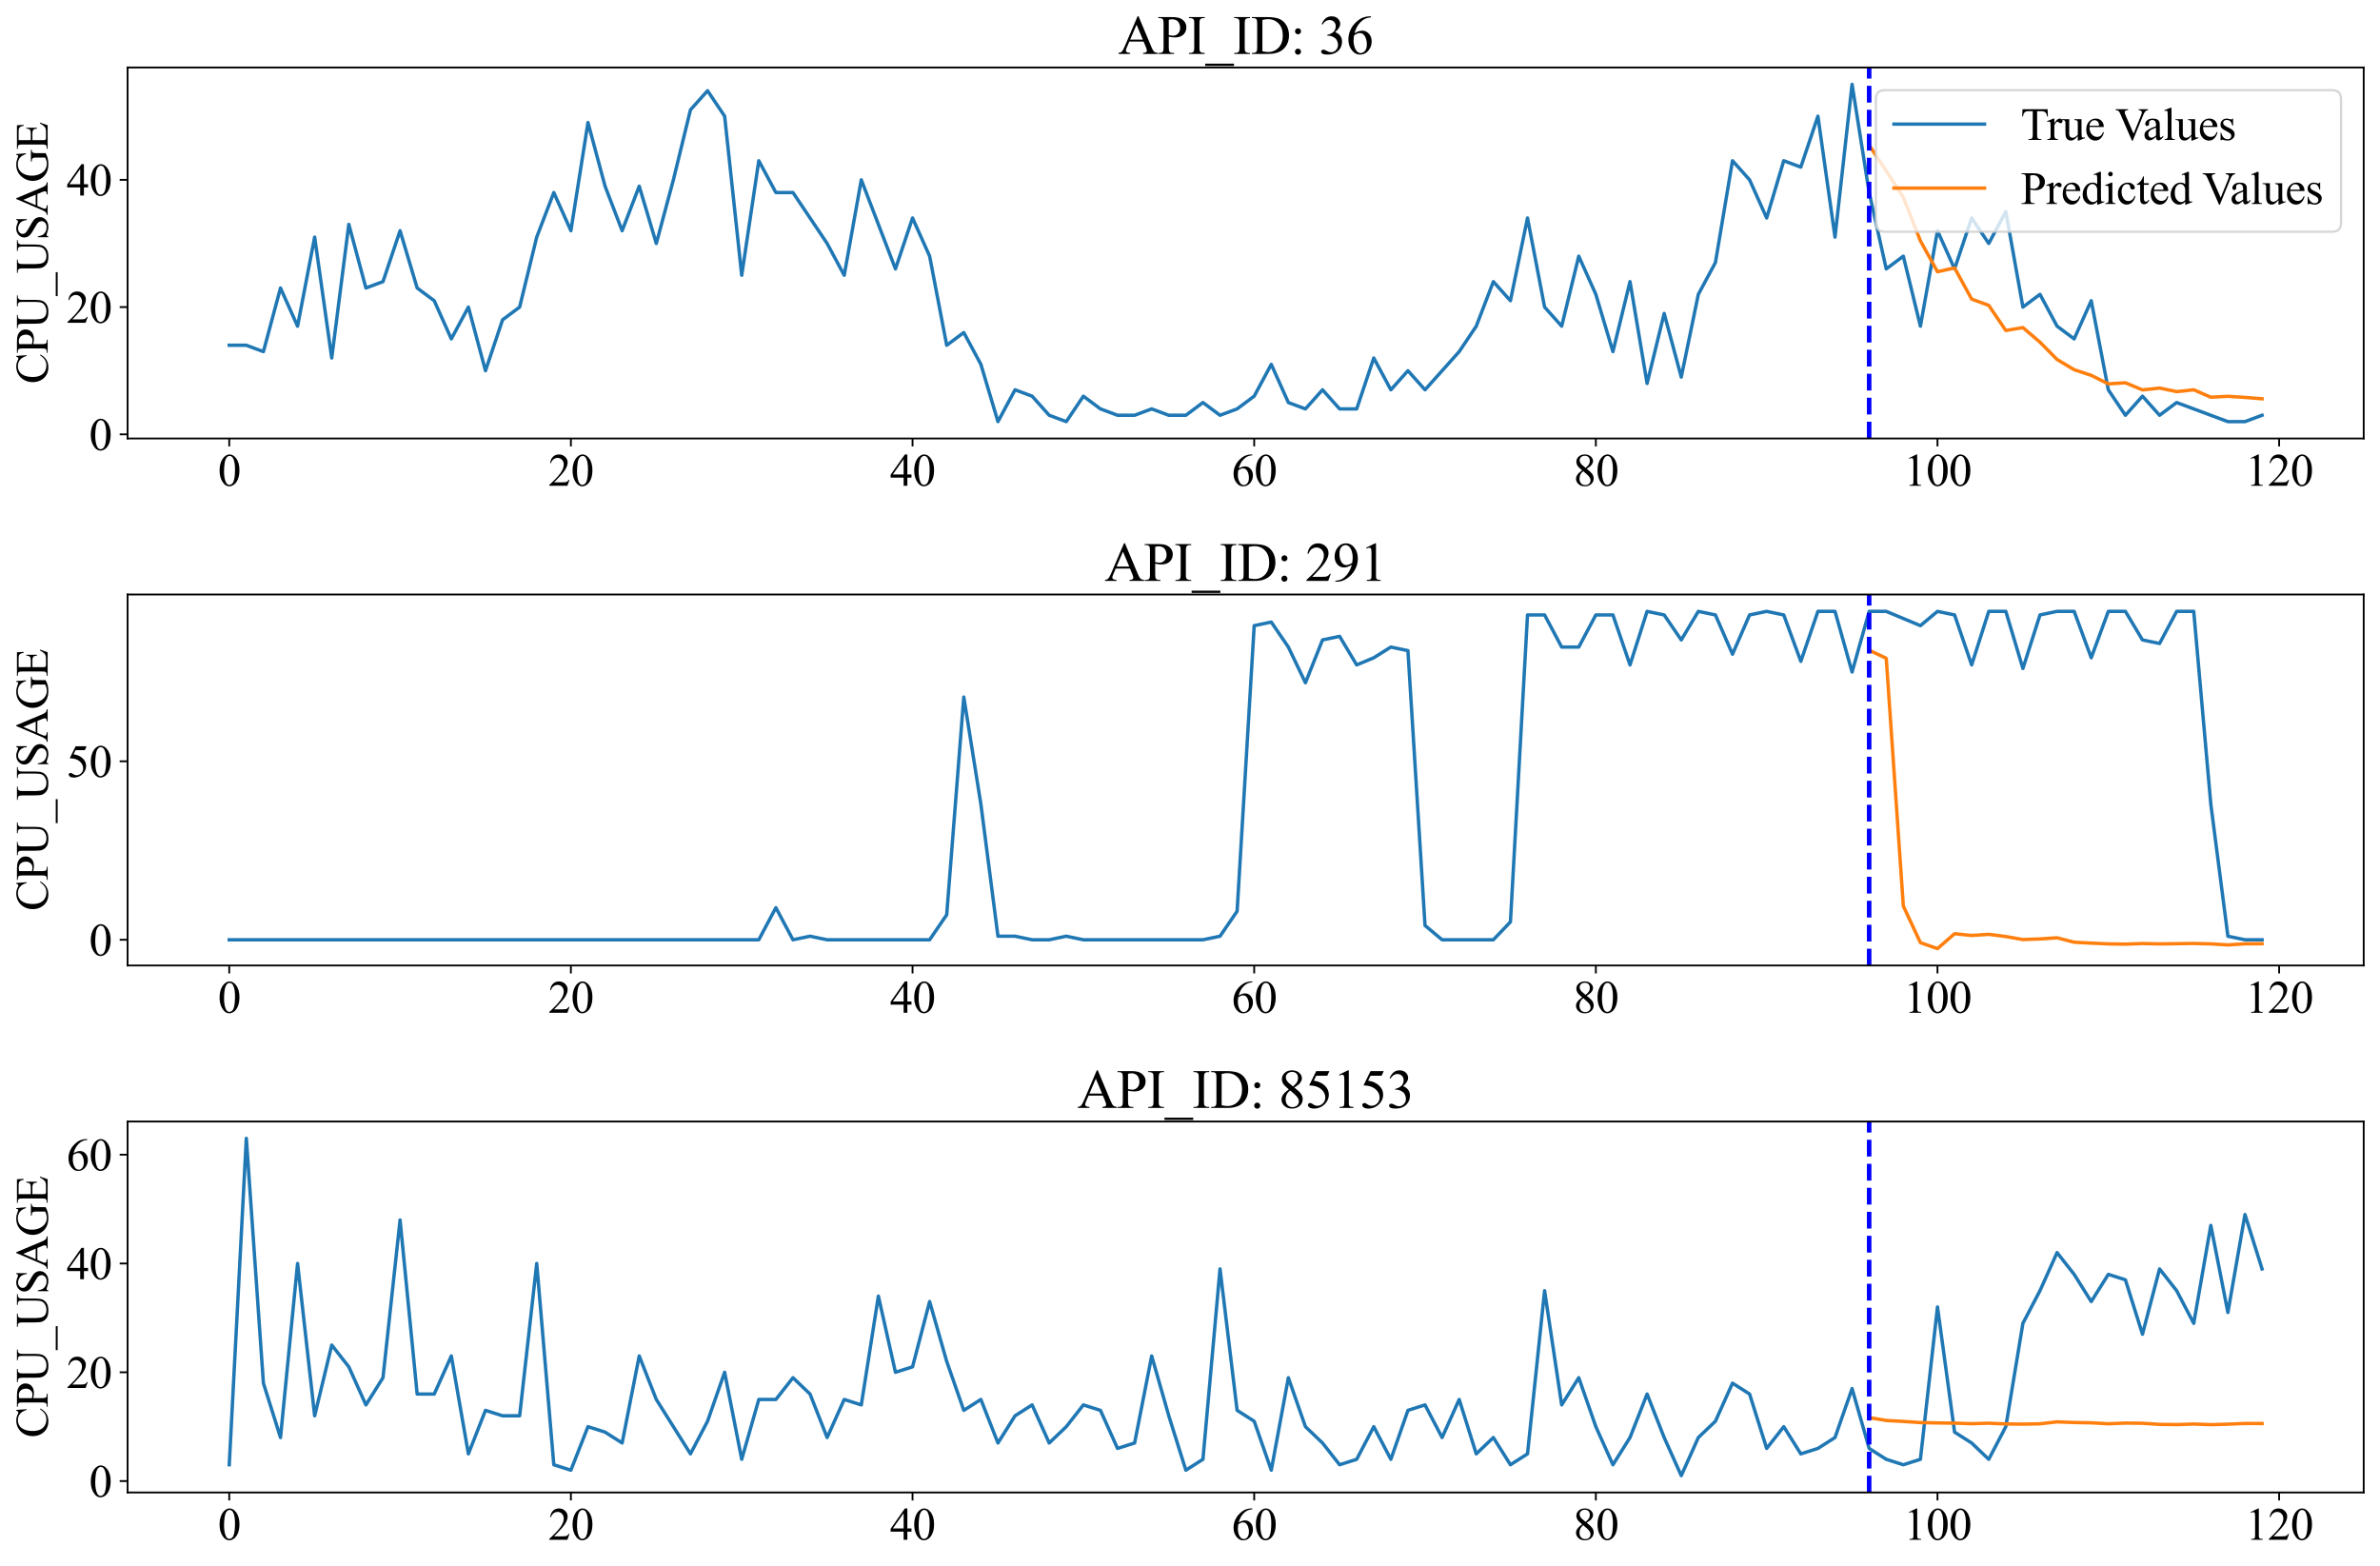 <?xml version="1.0" encoding="utf-8" standalone="no"?>
<!DOCTYPE svg PUBLIC "-//W3C//DTD SVG 1.1//EN"
  "http://www.w3.org/Graphics/SVG/1.1/DTD/svg11.dtd">
<svg xmlns:xlink="http://www.w3.org/1999/xlink" width="1051.326pt" height="691.666pt" viewBox="0 0 1051.326 691.666" xmlns="http://www.w3.org/2000/svg" version="1.1">
 <defs>
  <style type="text/css">*{stroke-linejoin: round; stroke-linecap: butt}</style>
 </defs>
 <g id="figure_1">
  <g id="patch_1">
   <path d="M 0 691.666 
L 1051.326 691.666 
L 1051.326 0 
L 0 0 
z
" style="fill: #ffffff"/>
  </g>
  <g id="axes_1">
   <g id="patch_2">
    <path d="M 56.366 193.7 
L 1044.126 193.7 
L 1044.126 29.82 
L 56.366 29.82 
z
" style="fill: #ffffff"/>
   </g>
   <g id="matplotlib.axis_1">
    <g id="xtick_1">
     <g id="line2d_1">
      <defs>
       <path id="mf7489c4d78" d="M 0 0 
L 0 3.5 
" style="stroke: #000000; stroke-width: 0.8"/>
      </defs>
      <g>
       <use xlink:href="#mf7489c4d78" x="101.264" y="193.7" style="stroke: #000000; stroke-width: 0.8"/>
      </g>
     </g>
     <g id="text_1">
      <!-- 0 -->
      <g transform="translate(96.264 214.588) scale(0.2 -0.2)">
       <defs>
        <path id="TimesNewRomanPSMT-30" d="M 231 2094 
Q 231 2819 450 3342 
Q 669 3866 1031 4122 
Q 1313 4325 1613 4325 
Q 2100 4325 2488 3828 
Q 2972 3213 2972 2159 
Q 2972 1422 2759 906 
Q 2547 391 2217 158 
Q 1888 -75 1581 -75 
Q 975 -75 572 641 
Q 231 1244 231 2094 
z
M 844 2016 
Q 844 1141 1059 588 
Q 1238 122 1591 122 
Q 1759 122 1940 273 
Q 2122 425 2216 781 
Q 2359 1319 2359 2297 
Q 2359 3022 2209 3506 
Q 2097 3866 1919 4016 
Q 1791 4119 1609 4119 
Q 1397 4119 1231 3928 
Q 1006 3669 925 3112 
Q 844 2556 844 2016 
z
" transform="scale(0.016)"/>
       </defs>
       <use xlink:href="#TimesNewRomanPSMT-30"/>
      </g>
     </g>
    </g>
    <g id="xtick_2">
     <g id="line2d_2">
      <g>
       <use xlink:href="#mf7489c4d78" x="252.182" y="193.7" style="stroke: #000000; stroke-width: 0.8"/>
      </g>
     </g>
     <g id="text_2">
      <!-- 20 -->
      <g transform="translate(242.182 214.588) scale(0.2 -0.2)">
       <defs>
        <path id="TimesNewRomanPSMT-32" d="M 2934 816 
L 2638 0 
L 138 0 
L 138 116 
Q 1241 1122 1691 1759 
Q 2141 2397 2141 2925 
Q 2141 3328 1894 3587 
Q 1647 3847 1303 3847 
Q 991 3847 742 3664 
Q 494 3481 375 3128 
L 259 3128 
Q 338 3706 661 4015 
Q 984 4325 1469 4325 
Q 1984 4325 2329 3994 
Q 2675 3663 2675 3213 
Q 2675 2891 2525 2569 
Q 2294 2063 1775 1497 
Q 997 647 803 472 
L 1909 472 
Q 2247 472 2383 497 
Q 2519 522 2628 598 
Q 2738 675 2819 816 
L 2934 816 
z
" transform="scale(0.016)"/>
       </defs>
       <use xlink:href="#TimesNewRomanPSMT-32"/>
       <use xlink:href="#TimesNewRomanPSMT-30" x="50"/>
      </g>
     </g>
    </g>
    <g id="xtick_3">
     <g id="line2d_3">
      <g>
       <use xlink:href="#mf7489c4d78" x="403.1" y="193.7" style="stroke: #000000; stroke-width: 0.8"/>
      </g>
     </g>
     <g id="text_3">
      <!-- 40 -->
      <g transform="translate(393.1 214.588) scale(0.2 -0.2)">
       <defs>
        <path id="TimesNewRomanPSMT-34" d="M 2978 1563 
L 2978 1119 
L 2409 1119 
L 2409 0 
L 1894 0 
L 1894 1119 
L 100 1119 
L 100 1519 
L 2066 4325 
L 2409 4325 
L 2409 1563 
L 2978 1563 
z
M 1894 1563 
L 1894 3666 
L 406 1563 
L 1894 1563 
z
" transform="scale(0.016)"/>
       </defs>
       <use xlink:href="#TimesNewRomanPSMT-34"/>
       <use xlink:href="#TimesNewRomanPSMT-30" x="50"/>
      </g>
     </g>
    </g>
    <g id="xtick_4">
     <g id="line2d_4">
      <g>
       <use xlink:href="#mf7489c4d78" x="554.019" y="193.7" style="stroke: #000000; stroke-width: 0.8"/>
      </g>
     </g>
     <g id="text_4">
      <!-- 60 -->
      <g transform="translate(544.019 214.588) scale(0.2 -0.2)">
       <defs>
        <path id="TimesNewRomanPSMT-36" d="M 2869 4325 
L 2869 4209 
Q 2456 4169 2195 4045 
Q 1934 3922 1679 3669 
Q 1425 3416 1258 3105 
Q 1091 2794 978 2366 
Q 1428 2675 1881 2675 
Q 2316 2675 2634 2325 
Q 2953 1975 2953 1425 
Q 2953 894 2631 456 
Q 2244 -75 1606 -75 
Q 1172 -75 869 213 
Q 275 772 275 1663 
Q 275 2231 503 2743 
Q 731 3256 1154 3653 
Q 1578 4050 1965 4187 
Q 2353 4325 2688 4325 
L 2869 4325 
z
M 925 2138 
Q 869 1716 869 1456 
Q 869 1156 980 804 
Q 1091 453 1309 247 
Q 1469 100 1697 100 
Q 1969 100 2183 356 
Q 2397 613 2397 1088 
Q 2397 1622 2184 2012 
Q 1972 2403 1581 2403 
Q 1463 2403 1327 2353 
Q 1191 2303 925 2138 
z
" transform="scale(0.016)"/>
       </defs>
       <use xlink:href="#TimesNewRomanPSMT-36"/>
       <use xlink:href="#TimesNewRomanPSMT-30" x="50"/>
      </g>
     </g>
    </g>
    <g id="xtick_5">
     <g id="line2d_5">
      <g>
       <use xlink:href="#mf7489c4d78" x="704.937" y="193.7" style="stroke: #000000; stroke-width: 0.8"/>
      </g>
     </g>
     <g id="text_5">
      <!-- 80 -->
      <g transform="translate(694.937 214.588) scale(0.2 -0.2)">
       <defs>
        <path id="TimesNewRomanPSMT-38" d="M 1228 2134 
Q 725 2547 579 2797 
Q 434 3047 434 3316 
Q 434 3728 753 4026 
Q 1072 4325 1600 4325 
Q 2113 4325 2425 4047 
Q 2738 3769 2738 3413 
Q 2738 3175 2569 2928 
Q 2400 2681 1866 2347 
Q 2416 1922 2594 1678 
Q 2831 1359 2831 1006 
Q 2831 559 2490 242 
Q 2150 -75 1597 -75 
Q 994 -75 656 303 
Q 388 606 388 966 
Q 388 1247 577 1523 
Q 766 1800 1228 2134 
z
M 1719 2469 
Q 2094 2806 2194 3001 
Q 2294 3197 2294 3444 
Q 2294 3772 2109 3958 
Q 1925 4144 1606 4144 
Q 1288 4144 1088 3959 
Q 888 3775 888 3528 
Q 888 3366 970 3203 
Q 1053 3041 1206 2894 
L 1719 2469 
z
M 1375 2016 
Q 1116 1797 991 1539 
Q 866 1281 866 981 
Q 866 578 1086 336 
Q 1306 94 1647 94 
Q 1984 94 2187 284 
Q 2391 475 2391 747 
Q 2391 972 2272 1150 
Q 2050 1481 1375 2016 
z
" transform="scale(0.016)"/>
       </defs>
       <use xlink:href="#TimesNewRomanPSMT-38"/>
       <use xlink:href="#TimesNewRomanPSMT-30" x="50"/>
      </g>
     </g>
    </g>
    <g id="xtick_6">
     <g id="line2d_6">
      <g>
       <use xlink:href="#mf7489c4d78" x="855.855" y="193.7" style="stroke: #000000; stroke-width: 0.8"/>
      </g>
     </g>
     <g id="text_6">
      <!-- 100 -->
      <g transform="translate(840.855 214.588) scale(0.2 -0.2)">
       <defs>
        <path id="TimesNewRomanPSMT-31" d="M 750 3822 
L 1781 4325 
L 1884 4325 
L 1884 747 
Q 1884 391 1914 303 
Q 1944 216 2037 169 
Q 2131 122 2419 116 
L 2419 0 
L 825 0 
L 825 116 
Q 1125 122 1212 167 
Q 1300 213 1334 289 
Q 1369 366 1369 747 
L 1369 3034 
Q 1369 3497 1338 3628 
Q 1316 3728 1258 3775 
Q 1200 3822 1119 3822 
Q 1003 3822 797 3725 
L 750 3822 
z
" transform="scale(0.016)"/>
       </defs>
       <use xlink:href="#TimesNewRomanPSMT-31"/>
       <use xlink:href="#TimesNewRomanPSMT-30" x="50"/>
       <use xlink:href="#TimesNewRomanPSMT-30" x="100"/>
      </g>
     </g>
    </g>
    <g id="xtick_7">
     <g id="line2d_7">
      <g>
       <use xlink:href="#mf7489c4d78" x="1006.773" y="193.7" style="stroke: #000000; stroke-width: 0.8"/>
      </g>
     </g>
     <g id="text_7">
      <!-- 120 -->
      <g transform="translate(991.773 214.588) scale(0.2 -0.2)">
       <use xlink:href="#TimesNewRomanPSMT-31"/>
       <use xlink:href="#TimesNewRomanPSMT-32" x="50"/>
       <use xlink:href="#TimesNewRomanPSMT-30" x="100"/>
      </g>
     </g>
    </g>
   </g>
   <g id="matplotlib.axis_2">
    <g id="ytick_1">
     <g id="line2d_8">
      <defs>
       <path id="m0d27430ad5" d="M 0 0 
L -3.5 0 
" style="stroke: #000000; stroke-width: 0.8"/>
      </defs>
      <g>
       <use xlink:href="#m0d27430ad5" x="56.366" y="191.873" style="stroke: #000000; stroke-width: 0.8"/>
      </g>
     </g>
     <g id="text_8">
      <!-- 0 -->
      <g transform="translate(39.366 198.817) scale(0.2 -0.2)">
       <use xlink:href="#TimesNewRomanPSMT-30"/>
      </g>
     </g>
    </g>
    <g id="ytick_2">
     <g id="line2d_9">
      <g>
       <use xlink:href="#m0d27430ad5" x="56.366" y="135.653" style="stroke: #000000; stroke-width: 0.8"/>
      </g>
     </g>
     <g id="text_9">
      <!-- 20 -->
      <g transform="translate(29.366 142.597) scale(0.2 -0.2)">
       <use xlink:href="#TimesNewRomanPSMT-32"/>
       <use xlink:href="#TimesNewRomanPSMT-30" x="50"/>
      </g>
     </g>
    </g>
    <g id="ytick_3">
     <g id="line2d_10">
      <g>
       <use xlink:href="#m0d27430ad5" x="56.366" y="79.434" style="stroke: #000000; stroke-width: 0.8"/>
      </g>
     </g>
     <g id="text_10">
      <!-- 40 -->
      <g transform="translate(29.366 86.378) scale(0.2 -0.2)">
       <use xlink:href="#TimesNewRomanPSMT-34"/>
       <use xlink:href="#TimesNewRomanPSMT-30" x="50"/>
      </g>
     </g>
    </g>
    <g id="text_11">
     <!-- CPU_USAGE -->
     <g transform="translate(21.05 169.548) rotate(-90) scale(0.2 -0.2)">
      <defs>
       <path id="TimesNewRomanPSMT-43" d="M 3853 4334 
L 3950 2894 
L 3853 2894 
Q 3659 3541 3300 3825 
Q 2941 4109 2438 4109 
Q 2016 4109 1675 3895 
Q 1334 3681 1139 3212 
Q 944 2744 944 2047 
Q 944 1472 1128 1050 
Q 1313 628 1683 403 
Q 2053 178 2528 178 
Q 2941 178 3256 354 
Q 3572 531 3950 1056 
L 4047 994 
Q 3728 428 3303 165 
Q 2878 -97 2294 -97 
Q 1241 -97 663 684 
Q 231 1266 231 2053 
Q 231 2688 515 3219 
Q 800 3750 1298 4042 
Q 1797 4334 2388 4334 
Q 2847 4334 3294 4109 
Q 3425 4041 3481 4041 
Q 3566 4041 3628 4100 
Q 3709 4184 3744 4334 
L 3853 4334 
z
" transform="scale(0.016)"/>
       <path id="TimesNewRomanPSMT-50" d="M 1313 1984 
L 1313 750 
Q 1313 350 1400 253 
Q 1519 116 1759 116 
L 1922 116 
L 1922 0 
L 106 0 
L 106 116 
L 266 116 
Q 534 116 650 291 
Q 713 388 713 750 
L 713 3488 
Q 713 3888 628 3984 
Q 506 4122 266 4122 
L 106 4122 
L 106 4238 
L 1659 4238 
Q 2228 4238 2556 4120 
Q 2884 4003 3109 3725 
Q 3334 3447 3334 3066 
Q 3334 2547 2992 2222 
Q 2650 1897 2025 1897 
Q 1872 1897 1694 1919 
Q 1516 1941 1313 1984 
z
M 1313 2163 
Q 1478 2131 1606 2115 
Q 1734 2100 1825 2100 
Q 2150 2100 2386 2351 
Q 2622 2603 2622 3003 
Q 2622 3278 2509 3514 
Q 2397 3750 2190 3867 
Q 1984 3984 1722 3984 
Q 1563 3984 1313 3925 
L 1313 2163 
z
" transform="scale(0.016)"/>
       <path id="TimesNewRomanPSMT-55" d="M 3053 4122 
L 3053 4238 
L 4553 4238 
L 4553 4122 
L 4394 4122 
Q 4144 4122 4009 3913 
Q 3944 3816 3944 3463 
L 3944 1744 
Q 3944 1106 3817 754 
Q 3691 403 3320 151 
Q 2950 -100 2313 -100 
Q 1619 -100 1259 140 
Q 900 381 750 788 
Q 650 1066 650 1831 
L 650 3488 
Q 650 3878 542 4000 
Q 434 4122 194 4122 
L 34 4122 
L 34 4238 
L 1866 4238 
L 1866 4122 
L 1703 4122 
Q 1441 4122 1328 3956 
Q 1250 3844 1250 3488 
L 1250 1641 
Q 1250 1394 1295 1075 
Q 1341 756 1459 578 
Q 1578 400 1801 284 
Q 2025 169 2350 169 
Q 2766 169 3094 350 
Q 3422 531 3542 814 
Q 3663 1097 3663 1772 
L 3663 3488 
Q 3663 3884 3575 3984 
Q 3453 4122 3213 4122 
L 3053 4122 
z
" transform="scale(0.016)"/>
       <path id="TimesNewRomanPSMT-5f" d="M 3256 -1381 
L -53 -1381 
L -53 -1119 
L 3256 -1119 
L 3256 -1381 
z
" transform="scale(0.016)"/>
       <path id="TimesNewRomanPSMT-53" d="M 2934 4334 
L 2934 2869 
L 2819 2869 
Q 2763 3291 2617 3541 
Q 2472 3791 2203 3937 
Q 1934 4084 1647 4084 
Q 1322 4084 1109 3886 
Q 897 3688 897 3434 
Q 897 3241 1031 3081 
Q 1225 2847 1953 2456 
Q 2547 2138 2764 1967 
Q 2981 1797 3098 1565 
Q 3216 1334 3216 1081 
Q 3216 600 2842 251 
Q 2469 -97 1881 -97 
Q 1697 -97 1534 -69 
Q 1438 -53 1133 45 
Q 828 144 747 144 
Q 669 144 623 97 
Q 578 50 556 -97 
L 441 -97 
L 441 1356 
L 556 1356 
Q 638 900 775 673 
Q 913 447 1195 297 
Q 1478 147 1816 147 
Q 2206 147 2432 353 
Q 2659 559 2659 841 
Q 2659 997 2573 1156 
Q 2488 1316 2306 1453 
Q 2184 1547 1640 1851 
Q 1097 2156 867 2337 
Q 638 2519 519 2737 
Q 400 2956 400 3219 
Q 400 3675 750 4004 
Q 1100 4334 1641 4334 
Q 1978 4334 2356 4169 
Q 2531 4091 2603 4091 
Q 2684 4091 2736 4139 
Q 2788 4188 2819 4334 
L 2934 4334 
z
" transform="scale(0.016)"/>
       <path id="TimesNewRomanPSMT-41" d="M 2928 1419 
L 1288 1419 
L 1000 750 
Q 894 503 894 381 
Q 894 284 986 211 
Q 1078 138 1384 116 
L 1384 0 
L 50 0 
L 50 116 
Q 316 163 394 238 
Q 553 388 747 847 
L 2238 4334 
L 2347 4334 
L 3822 809 
Q 4000 384 4145 257 
Q 4291 131 4550 116 
L 4550 0 
L 2878 0 
L 2878 116 
Q 3131 128 3220 200 
Q 3309 272 3309 375 
Q 3309 513 3184 809 
L 2928 1419 
z
M 2841 1650 
L 2122 3363 
L 1384 1650 
L 2841 1650 
z
" transform="scale(0.016)"/>
       <path id="TimesNewRomanPSMT-47" d="M 3928 4334 
L 4038 2997 
L 3928 2997 
Q 3763 3497 3500 3750 
Q 3122 4116 2528 4116 
Q 1719 4116 1297 3475 
Q 944 2934 944 2188 
Q 944 1581 1178 1081 
Q 1413 581 1792 348 
Q 2172 116 2572 116 
Q 2806 116 3025 175 
Q 3244 234 3447 350 
L 3447 1575 
Q 3447 1894 3398 1992 
Q 3350 2091 3248 2142 
Q 3147 2194 2891 2194 
L 2891 2313 
L 4531 2313 
L 4531 2194 
L 4453 2194 
Q 4209 2194 4119 2031 
Q 4056 1916 4056 1575 
L 4056 278 
Q 3697 84 3347 -6 
Q 2997 -97 2569 -97 
Q 1341 -97 703 691 
Q 225 1281 225 2053 
Q 225 2613 494 3125 
Q 813 3734 1369 4063 
Q 1834 4334 2469 4334 
Q 2700 4334 2889 4296 
Q 3078 4259 3425 4131 
Q 3600 4066 3659 4066 
Q 3719 4066 3761 4120 
Q 3803 4175 3813 4334 
L 3928 4334 
z
" transform="scale(0.016)"/>
       <path id="TimesNewRomanPSMT-45" d="M 1338 4006 
L 1338 2331 
L 2269 2331 
Q 2631 2331 2753 2441 
Q 2916 2584 2934 2947 
L 3050 2947 
L 3050 1472 
L 2934 1472 
Q 2891 1781 2847 1869 
Q 2791 1978 2662 2040 
Q 2534 2103 2269 2103 
L 1338 2103 
L 1338 706 
Q 1338 425 1363 364 
Q 1388 303 1450 267 
Q 1513 231 1688 231 
L 2406 231 
Q 2766 231 2928 281 
Q 3091 331 3241 478 
Q 3434 672 3638 1063 
L 3763 1063 
L 3397 0 
L 131 0 
L 131 116 
L 281 116 
Q 431 116 566 188 
Q 666 238 702 338 
Q 738 438 738 747 
L 738 3500 
Q 738 3903 656 3997 
Q 544 4122 281 4122 
L 131 4122 
L 131 4238 
L 3397 4238 
L 3444 3309 
L 3322 3309 
Q 3256 3644 3176 3769 
Q 3097 3894 2941 3959 
Q 2816 4006 2500 4006 
L 1338 4006 
z
" transform="scale(0.016)"/>
      </defs>
      <use xlink:href="#TimesNewRomanPSMT-43"/>
      <use xlink:href="#TimesNewRomanPSMT-50" x="66.699"/>
      <use xlink:href="#TimesNewRomanPSMT-55" x="122.314"/>
      <use xlink:href="#TimesNewRomanPSMT-5f" x="194.531"/>
      <use xlink:href="#TimesNewRomanPSMT-55" x="244.531"/>
      <use xlink:href="#TimesNewRomanPSMT-53" x="316.748"/>
      <use xlink:href="#TimesNewRomanPSMT-41" x="372.363"/>
      <use xlink:href="#TimesNewRomanPSMT-47" x="444.58"/>
      <use xlink:href="#TimesNewRomanPSMT-45" x="516.797"/>
     </g>
    </g>
   </g>
   <g id="line2d_11">
    <path d="M 101.264 152.519 
L 108.81 152.519 
L 116.356 155.33 
L 123.902 127.22 
L 131.447 144.086 
L 138.993 104.733 
L 146.539 158.141 
L 154.085 99.111 
L 161.631 127.22 
L 169.177 124.409 
L 176.723 101.922 
L 184.269 127.22 
L 191.815 132.842 
L 199.361 149.708 
L 206.907 135.653 
L 214.452 163.763 
L 221.998 141.275 
L 229.544 135.653 
L 237.09 104.733 
L 244.636 85.056 
L 252.182 101.922 
L 259.728 54.135 
L 267.274 82.245 
L 274.82 101.922 
L 282.366 82.245 
L 289.912 107.544 
L 297.458 79.434 
L 305.003 48.513 
L 312.549 40.08 
L 320.095 51.324 
L 327.641 121.598 
L 335.187 71.001 
L 342.733 85.056 
L 350.279 85.056 
L 357.825 96.3 
L 365.371 107.544 
L 372.917 121.598 
L 380.463 79.434 
L 388.008 99.111 
L 395.554 118.787 
L 403.1 96.3 
L 410.646 113.165 
L 418.192 152.519 
L 425.738 146.897 
L 433.284 160.952 
L 440.83 186.251 
L 448.376 172.196 
L 455.922 175.007 
L 463.468 183.44 
L 471.014 186.251 
L 478.559 175.007 
L 486.105 180.629 
L 493.651 183.44 
L 501.197 183.44 
L 508.743 180.629 
L 516.289 183.44 
L 523.835 183.44 
L 531.381 177.818 
L 538.927 183.44 
L 546.473 180.629 
L 554.019 175.007 
L 561.564 160.952 
L 569.11 177.818 
L 576.656 180.629 
L 584.202 172.196 
L 591.748 180.629 
L 599.294 180.629 
L 606.84 158.141 
L 614.386 172.196 
L 621.932 163.763 
L 629.478 172.196 
L 637.024 163.763 
L 644.57 155.33 
L 652.115 144.086 
L 659.661 124.409 
L 667.207 132.842 
L 674.753 96.3 
L 682.299 135.653 
L 689.845 144.086 
L 697.391 113.165 
L 704.937 130.031 
L 712.483 155.33 
L 720.029 124.409 
L 727.575 169.385 
L 735.12 138.464 
L 742.666 166.574 
L 750.212 130.031 
L 757.758 115.976 
L 765.304 71.001 
L 772.85 79.434 
L 780.396 96.3 
L 787.942 71.001 
L 795.488 73.812 
L 803.034 51.324 
L 810.58 104.733 
L 818.126 37.269 
L 825.671 85.056 
L 833.217 118.787 
L 840.763 113.165 
L 848.309 144.086 
L 855.855 101.922 
L 863.401 118.787 
L 870.947 96.3 
L 878.493 107.544 
L 886.039 93.489 
L 893.585 135.653 
L 901.131 130.031 
L 908.676 144.086 
L 916.222 149.708 
L 923.768 132.842 
L 931.314 172.196 
L 938.86 183.44 
L 946.406 175.007 
L 953.952 183.44 
L 961.498 177.818 
L 969.044 180.629 
L 976.59 183.44 
L 984.136 186.251 
L 991.682 186.251 
L 999.227 183.44 
" clip-path="url(#pb5ac7fa336)" style="fill: none; stroke: #1f77b4; stroke-width: 1.5; stroke-linecap: square"/>
   </g>
   <g id="line2d_12">
    <path d="M 825.671 64.14 
L 833.217 75.516 
L 840.763 87.139 
L 848.309 106.394 
L 855.855 120.042 
L 863.401 118.346 
L 870.947 132.122 
L 878.493 134.895 
L 886.039 145.994 
L 893.585 144.71 
L 901.131 151.157 
L 908.676 158.795 
L 916.222 163.317 
L 923.768 165.803 
L 931.314 169.573 
L 938.86 169.091 
L 946.406 172.234 
L 953.952 171.428 
L 961.498 173.003 
L 969.044 172.182 
L 976.59 175.466 
L 984.136 175.067 
L 991.682 175.553 
L 999.227 176.159 
" clip-path="url(#pb5ac7fa336)" style="fill: none; stroke: #ff7f0e; stroke-width: 1.5; stroke-linecap: square"/>
   </g>
   <g id="line2d_13">
    <path d="M 825.671 193.7 
L 825.671 29.82 
" clip-path="url(#pb5ac7fa336)" style="fill: none; stroke-dasharray: 7.4,3.2; stroke-dashoffset: 0; stroke: #0000ff; stroke-width: 2"/>
   </g>
   <g id="patch_3">
    <path d="M 56.366 193.7 
L 56.366 29.82 
" style="fill: none; stroke: #000000; stroke-width: 0.8; stroke-linejoin: miter; stroke-linecap: square"/>
   </g>
   <g id="patch_4">
    <path d="M 1044.126 193.7 
L 1044.126 29.82 
" style="fill: none; stroke: #000000; stroke-width: 0.8; stroke-linejoin: miter; stroke-linecap: square"/>
   </g>
   <g id="patch_5">
    <path d="M 56.366 193.7 
L 1044.126 193.7 
" style="fill: none; stroke: #000000; stroke-width: 0.8; stroke-linejoin: miter; stroke-linecap: square"/>
   </g>
   <g id="patch_6">
    <path d="M 56.366 29.82 
L 1044.126 29.82 
" style="fill: none; stroke: #000000; stroke-width: 0.8; stroke-linejoin: miter; stroke-linecap: square"/>
   </g>
   <g id="text_12">
    <!-- API_ID: 36 -->
    <g transform="translate(493.915 23.82) scale(0.24 -0.24)">
     <defs>
      <path id="TimesNewRomanPSMT-49" d="M 1975 116 
L 1975 0 
L 159 0 
L 159 116 
L 309 116 
Q 572 116 691 269 
Q 766 369 766 750 
L 766 3488 
Q 766 3809 725 3913 
Q 694 3991 597 4047 
Q 459 4122 309 4122 
L 159 4122 
L 159 4238 
L 1975 4238 
L 1975 4122 
L 1822 4122 
Q 1563 4122 1444 3969 
Q 1366 3869 1366 3488 
L 1366 750 
Q 1366 428 1406 325 
Q 1438 247 1538 191 
Q 1672 116 1822 116 
L 1975 116 
z
" transform="scale(0.016)"/>
      <path id="TimesNewRomanPSMT-44" d="M 109 0 
L 109 116 
L 269 116 
Q 538 116 650 288 
Q 719 391 719 750 
L 719 3488 
Q 719 3884 631 3984 
Q 509 4122 269 4122 
L 109 4122 
L 109 4238 
L 1834 4238 
Q 2784 4238 3279 4022 
Q 3775 3806 4076 3303 
Q 4378 2800 4378 2141 
Q 4378 1256 3841 663 
Q 3238 0 2003 0 
L 109 0 
z
M 1319 306 
Q 1716 219 1984 219 
Q 2709 219 3187 728 
Q 3666 1238 3666 2109 
Q 3666 2988 3187 3494 
Q 2709 4000 1959 4000 
Q 1678 4000 1319 3909 
L 1319 306 
z
" transform="scale(0.016)"/>
      <path id="TimesNewRomanPSMT-3a" d="M 903 2950 
Q 1047 2950 1148 2848 
Q 1250 2747 1250 2603 
Q 1250 2459 1148 2357 
Q 1047 2256 903 2256 
Q 759 2256 657 2357 
Q 556 2459 556 2603 
Q 556 2747 657 2848 
Q 759 2950 903 2950 
z
M 897 609 
Q 1044 609 1145 506 
Q 1247 403 1247 259 
Q 1247 116 1144 14 
Q 1041 -88 897 -88 
Q 753 -88 651 14 
Q 550 116 550 259 
Q 550 403 651 506 
Q 753 609 897 609 
z
" transform="scale(0.016)"/>
      <path id="TimesNewRomanPSMT-20" transform="scale(0.016)"/>
      <path id="TimesNewRomanPSMT-33" d="M 325 3431 
Q 506 3859 782 4092 
Q 1059 4325 1472 4325 
Q 1981 4325 2253 3994 
Q 2459 3747 2459 3466 
Q 2459 3003 1878 2509 
Q 2269 2356 2469 2072 
Q 2669 1788 2669 1403 
Q 2669 853 2319 450 
Q 1863 -75 997 -75 
Q 569 -75 414 31 
Q 259 138 259 259 
Q 259 350 332 419 
Q 406 488 509 488 
Q 588 488 669 463 
Q 722 447 909 348 
Q 1097 250 1169 231 
Q 1284 197 1416 197 
Q 1734 197 1970 444 
Q 2206 691 2206 1028 
Q 2206 1275 2097 1509 
Q 2016 1684 1919 1775 
Q 1784 1900 1550 2001 
Q 1316 2103 1072 2103 
L 972 2103 
L 972 2197 
Q 1219 2228 1467 2375 
Q 1716 2522 1828 2728 
Q 1941 2934 1941 3181 
Q 1941 3503 1739 3701 
Q 1538 3900 1238 3900 
Q 753 3900 428 3381 
L 325 3431 
z
" transform="scale(0.016)"/>
     </defs>
     <use xlink:href="#TimesNewRomanPSMT-41"/>
     <use xlink:href="#TimesNewRomanPSMT-50" x="72.217"/>
     <use xlink:href="#TimesNewRomanPSMT-49" x="127.832"/>
     <use xlink:href="#TimesNewRomanPSMT-5f" x="161.133"/>
     <use xlink:href="#TimesNewRomanPSMT-49" x="211.133"/>
     <use xlink:href="#TimesNewRomanPSMT-44" x="244.434"/>
     <use xlink:href="#TimesNewRomanPSMT-3a" x="316.65"/>
     <use xlink:href="#TimesNewRomanPSMT-20" x="344.434"/>
     <use xlink:href="#TimesNewRomanPSMT-33" x="369.434"/>
     <use xlink:href="#TimesNewRomanPSMT-36" x="419.434"/>
    </g>
   </g>
   <g id="legend_1">
    <g id="patch_7">
     <path d="M 832.632 102.376 
L 1030.126 102.376 
Q 1034.126 102.376 1034.126 98.376 
L 1034.126 43.82 
Q 1034.126 39.82 1030.126 39.82 
L 832.632 39.82 
Q 828.632 39.82 828.632 43.82 
L 828.632 98.376 
Q 828.632 102.376 832.632 102.376 
z
" style="fill: #ffffff; opacity: 0.8; stroke: #cccccc; stroke-linejoin: miter"/>
    </g>
    <g id="line2d_14">
     <path d="M 836.632 54.82 
L 856.632 54.82 
L 876.632 54.82 
" style="fill: none; stroke: #1f77b4; stroke-width: 1.5; stroke-linecap: square"/>
    </g>
    <g id="text_13">
     <!-- True Values -->
     <g transform="translate(892.632 61.82) scale(0.2 -0.2)">
      <defs>
       <path id="TimesNewRomanPSMT-54" d="M 3703 4238 
L 3750 3244 
L 3631 3244 
Q 3597 3506 3538 3619 
Q 3441 3800 3280 3886 
Q 3119 3972 2856 3972 
L 2259 3972 
L 2259 734 
Q 2259 344 2344 247 
Q 2463 116 2709 116 
L 2856 116 
L 2856 0 
L 1059 0 
L 1059 116 
L 1209 116 
Q 1478 116 1591 278 
Q 1659 378 1659 734 
L 1659 3972 
L 1150 3972 
Q 853 3972 728 3928 
Q 566 3869 450 3700 
Q 334 3531 313 3244 
L 194 3244 
L 244 4238 
L 3703 4238 
z
" transform="scale(0.016)"/>
       <path id="TimesNewRomanPSMT-72" d="M 1038 2947 
L 1038 2303 
Q 1397 2947 1775 2947 
Q 1947 2947 2059 2842 
Q 2172 2738 2172 2600 
Q 2172 2478 2090 2393 
Q 2009 2309 1897 2309 
Q 1788 2309 1652 2417 
Q 1516 2525 1450 2525 
Q 1394 2525 1328 2463 
Q 1188 2334 1038 2041 
L 1038 669 
Q 1038 431 1097 309 
Q 1138 225 1241 169 
Q 1344 113 1538 113 
L 1538 0 
L 72 0 
L 72 113 
Q 291 113 397 181 
Q 475 231 506 341 
Q 522 394 522 644 
L 522 1753 
Q 522 2253 501 2348 
Q 481 2444 426 2487 
Q 372 2531 291 2531 
Q 194 2531 72 2484 
L 41 2597 
L 906 2947 
L 1038 2947 
z
" transform="scale(0.016)"/>
       <path id="TimesNewRomanPSMT-75" d="M 2709 2863 
L 2709 1128 
Q 2709 631 2732 520 
Q 2756 409 2807 365 
Q 2859 322 2928 322 
Q 3025 322 3147 375 
L 3191 266 
L 2334 -88 
L 2194 -88 
L 2194 519 
Q 1825 119 1631 15 
Q 1438 -88 1222 -88 
Q 981 -88 804 51 
Q 628 191 559 409 
Q 491 628 491 1028 
L 491 2306 
Q 491 2509 447 2587 
Q 403 2666 317 2708 
Q 231 2750 6 2747 
L 6 2863 
L 1009 2863 
L 1009 947 
Q 1009 547 1148 422 
Q 1288 297 1484 297 
Q 1619 297 1789 381 
Q 1959 466 2194 703 
L 2194 2325 
Q 2194 2569 2105 2655 
Q 2016 2741 1734 2747 
L 1734 2863 
L 2709 2863 
z
" transform="scale(0.016)"/>
       <path id="TimesNewRomanPSMT-65" d="M 681 1784 
Q 678 1147 991 784 
Q 1303 422 1725 422 
Q 2006 422 2214 576 
Q 2422 731 2563 1106 
L 2659 1044 
Q 2594 616 2278 264 
Q 1963 -88 1488 -88 
Q 972 -88 605 314 
Q 238 716 238 1394 
Q 238 2128 614 2539 
Q 991 2950 1559 2950 
Q 2041 2950 2350 2633 
Q 2659 2316 2659 1784 
L 681 1784 
z
M 681 1966 
L 2006 1966 
Q 1991 2241 1941 2353 
Q 1863 2528 1708 2628 
Q 1553 2728 1384 2728 
Q 1125 2728 920 2526 
Q 716 2325 681 1966 
z
" transform="scale(0.016)"/>
       <path id="TimesNewRomanPSMT-56" d="M 4544 4238 
L 4544 4122 
Q 4319 4081 4203 3978 
Q 4038 3825 3909 3509 
L 2431 -97 
L 2316 -97 
L 728 3556 
Q 606 3838 556 3900 
Q 478 3997 364 4051 
Q 250 4106 56 4122 
L 56 4238 
L 1788 4238 
L 1788 4122 
Q 1494 4094 1406 4022 
Q 1319 3950 1319 3838 
Q 1319 3681 1463 3350 
L 2541 866 
L 3541 3319 
Q 3688 3681 3688 3822 
Q 3688 3913 3597 3995 
Q 3506 4078 3291 4113 
Q 3275 4116 3238 4122 
L 3238 4238 
L 4544 4238 
z
" transform="scale(0.016)"/>
       <path id="TimesNewRomanPSMT-61" d="M 1822 413 
Q 1381 72 1269 19 
Q 1100 -59 909 -59 
Q 613 -59 420 144 
Q 228 347 228 678 
Q 228 888 322 1041 
Q 450 1253 767 1440 
Q 1084 1628 1822 1897 
L 1822 2009 
Q 1822 2438 1686 2597 
Q 1550 2756 1291 2756 
Q 1094 2756 978 2650 
Q 859 2544 859 2406 
L 866 2225 
Q 866 2081 792 2003 
Q 719 1925 600 1925 
Q 484 1925 411 2006 
Q 338 2088 338 2228 
Q 338 2497 613 2722 
Q 888 2947 1384 2947 
Q 1766 2947 2009 2819 
Q 2194 2722 2281 2516 
Q 2338 2381 2338 1966 
L 2338 994 
Q 2338 584 2353 492 
Q 2369 400 2405 369 
Q 2441 338 2488 338 
Q 2538 338 2575 359 
Q 2641 400 2828 588 
L 2828 413 
Q 2478 -56 2159 -56 
Q 2006 -56 1915 50 
Q 1825 156 1822 413 
z
M 1822 616 
L 1822 1706 
Q 1350 1519 1213 1441 
Q 966 1303 859 1153 
Q 753 1003 753 825 
Q 753 600 887 451 
Q 1022 303 1197 303 
Q 1434 303 1822 616 
z
" transform="scale(0.016)"/>
       <path id="TimesNewRomanPSMT-6c" d="M 1184 4444 
L 1184 647 
Q 1184 378 1223 290 
Q 1263 203 1344 158 
Q 1425 113 1647 113 
L 1647 0 
L 244 0 
L 244 113 
Q 441 113 512 153 
Q 584 194 625 287 
Q 666 381 666 647 
L 666 3247 
Q 666 3731 644 3842 
Q 622 3953 573 3993 
Q 525 4034 450 4034 
Q 369 4034 244 3984 
L 191 4094 
L 1044 4444 
L 1184 4444 
z
" transform="scale(0.016)"/>
       <path id="TimesNewRomanPSMT-73" d="M 2050 2947 
L 2050 1972 
L 1947 1972 
Q 1828 2431 1642 2597 
Q 1456 2763 1169 2763 
Q 950 2763 815 2647 
Q 681 2531 681 2391 
Q 681 2216 781 2091 
Q 878 1963 1175 1819 
L 1631 1597 
Q 2266 1288 2266 781 
Q 2266 391 1970 151 
Q 1675 -88 1309 -88 
Q 1047 -88 709 6 
Q 606 38 541 38 
Q 469 38 428 -44 
L 325 -44 
L 325 978 
L 428 978 
Q 516 541 762 319 
Q 1009 97 1316 97 
Q 1531 97 1667 223 
Q 1803 350 1803 528 
Q 1803 744 1651 891 
Q 1500 1038 1047 1263 
Q 594 1488 453 1669 
Q 313 1847 313 2119 
Q 313 2472 555 2709 
Q 797 2947 1181 2947 
Q 1350 2947 1591 2875 
Q 1750 2828 1803 2828 
Q 1853 2828 1881 2850 
Q 1909 2872 1947 2947 
L 2050 2947 
z
" transform="scale(0.016)"/>
      </defs>
      <use xlink:href="#TimesNewRomanPSMT-54"/>
      <use xlink:href="#TimesNewRomanPSMT-72" x="57.584"/>
      <use xlink:href="#TimesNewRomanPSMT-75" x="90.885"/>
      <use xlink:href="#TimesNewRomanPSMT-65" x="140.885"/>
      <use xlink:href="#TimesNewRomanPSMT-20" x="185.27"/>
      <use xlink:href="#TimesNewRomanPSMT-56" x="208.52"/>
      <use xlink:href="#TimesNewRomanPSMT-61" x="269.611"/>
      <use xlink:href="#TimesNewRomanPSMT-6c" x="313.996"/>
      <use xlink:href="#TimesNewRomanPSMT-75" x="341.779"/>
      <use xlink:href="#TimesNewRomanPSMT-65" x="391.779"/>
      <use xlink:href="#TimesNewRomanPSMT-73" x="436.164"/>
     </g>
    </g>
    <g id="line2d_15">
     <path d="M 836.632 83.098 
L 856.632 83.098 
L 876.632 83.098 
" style="fill: none; stroke: #ff7f0e; stroke-width: 1.5; stroke-linecap: square"/>
    </g>
    <g id="text_14">
     <!-- Predicted Values -->
     <g transform="translate(892.632 90.098) scale(0.2 -0.2)">
      <defs>
       <path id="TimesNewRomanPSMT-64" d="M 2222 322 
Q 2013 103 1813 7 
Q 1613 -88 1381 -88 
Q 913 -88 563 304 
Q 213 697 213 1313 
Q 213 1928 600 2439 
Q 988 2950 1597 2950 
Q 1975 2950 2222 2709 
L 2222 3238 
Q 2222 3728 2198 3840 
Q 2175 3953 2125 3993 
Q 2075 4034 2000 4034 
Q 1919 4034 1784 3984 
L 1744 4094 
L 2597 4444 
L 2738 4444 
L 2738 1134 
Q 2738 631 2761 520 
Q 2784 409 2836 365 
Q 2888 322 2956 322 
Q 3041 322 3181 375 
L 3216 266 
L 2366 -88 
L 2222 -88 
L 2222 322 
z
M 2222 541 
L 2222 2016 
Q 2203 2228 2109 2403 
Q 2016 2578 1861 2667 
Q 1706 2756 1559 2756 
Q 1284 2756 1069 2509 
Q 784 2184 784 1559 
Q 784 928 1059 592 
Q 1334 256 1672 256 
Q 1956 256 2222 541 
z
" transform="scale(0.016)"/>
       <path id="TimesNewRomanPSMT-69" d="M 928 4444 
Q 1059 4444 1151 4351 
Q 1244 4259 1244 4128 
Q 1244 3997 1151 3903 
Q 1059 3809 928 3809 
Q 797 3809 703 3903 
Q 609 3997 609 4128 
Q 609 4259 701 4351 
Q 794 4444 928 4444 
z
M 1188 2947 
L 1188 647 
Q 1188 378 1227 289 
Q 1266 200 1342 156 
Q 1419 113 1622 113 
L 1622 0 
L 231 0 
L 231 113 
Q 441 113 512 153 
Q 584 194 626 287 
Q 669 381 669 647 
L 669 1750 
Q 669 2216 641 2353 
Q 619 2453 572 2492 
Q 525 2531 444 2531 
Q 356 2531 231 2484 
L 188 2597 
L 1050 2947 
L 1188 2947 
z
" transform="scale(0.016)"/>
       <path id="TimesNewRomanPSMT-63" d="M 2631 1088 
Q 2516 522 2178 217 
Q 1841 -88 1431 -88 
Q 944 -88 581 321 
Q 219 731 219 1428 
Q 219 2103 620 2525 
Q 1022 2947 1584 2947 
Q 2006 2947 2278 2723 
Q 2550 2500 2550 2259 
Q 2550 2141 2473 2067 
Q 2397 1994 2259 1994 
Q 2075 1994 1981 2113 
Q 1928 2178 1911 2362 
Q 1894 2547 1784 2644 
Q 1675 2738 1481 2738 
Q 1169 2738 978 2506 
Q 725 2200 725 1697 
Q 725 1184 976 792 
Q 1228 400 1656 400 
Q 1963 400 2206 609 
Q 2378 753 2541 1131 
L 2631 1088 
z
" transform="scale(0.016)"/>
       <path id="TimesNewRomanPSMT-74" d="M 1031 3803 
L 1031 2863 
L 1700 2863 
L 1700 2644 
L 1031 2644 
L 1031 788 
Q 1031 509 1111 412 
Q 1191 316 1316 316 
Q 1419 316 1516 380 
Q 1613 444 1666 569 
L 1788 569 
Q 1678 263 1478 108 
Q 1278 -47 1066 -47 
Q 922 -47 784 33 
Q 647 113 581 261 
Q 516 409 516 719 
L 516 2644 
L 63 2644 
L 63 2747 
Q 234 2816 414 2980 
Q 594 3144 734 3369 
Q 806 3488 934 3803 
L 1031 3803 
z
" transform="scale(0.016)"/>
      </defs>
      <use xlink:href="#TimesNewRomanPSMT-50"/>
      <use xlink:href="#TimesNewRomanPSMT-72" x="55.615"/>
      <use xlink:href="#TimesNewRomanPSMT-65" x="88.916"/>
      <use xlink:href="#TimesNewRomanPSMT-64" x="133.301"/>
      <use xlink:href="#TimesNewRomanPSMT-69" x="183.301"/>
      <use xlink:href="#TimesNewRomanPSMT-63" x="211.084"/>
      <use xlink:href="#TimesNewRomanPSMT-74" x="255.469"/>
      <use xlink:href="#TimesNewRomanPSMT-65" x="283.252"/>
      <use xlink:href="#TimesNewRomanPSMT-64" x="327.637"/>
      <use xlink:href="#TimesNewRomanPSMT-20" x="377.637"/>
      <use xlink:href="#TimesNewRomanPSMT-56" x="400.887"/>
      <use xlink:href="#TimesNewRomanPSMT-61" x="461.979"/>
      <use xlink:href="#TimesNewRomanPSMT-6c" x="506.363"/>
      <use xlink:href="#TimesNewRomanPSMT-75" x="534.146"/>
      <use xlink:href="#TimesNewRomanPSMT-65" x="584.146"/>
      <use xlink:href="#TimesNewRomanPSMT-73" x="628.531"/>
     </g>
    </g>
   </g>
  </g>
  <g id="axes_2">
   <g id="patch_8">
    <path d="M 56.366 426.5 
L 1044.126 426.5 
L 1044.126 262.62 
L 56.366 262.62 
z
" style="fill: #ffffff"/>
   </g>
   <g id="matplotlib.axis_3">
    <g id="xtick_8">
     <g id="line2d_16">
      <g>
       <use xlink:href="#mf7489c4d78" x="101.264" y="426.5" style="stroke: #000000; stroke-width: 0.8"/>
      </g>
     </g>
     <g id="text_15">
      <!-- 0 -->
      <g transform="translate(96.264 447.387) scale(0.2 -0.2)">
       <use xlink:href="#TimesNewRomanPSMT-30"/>
      </g>
     </g>
    </g>
    <g id="xtick_9">
     <g id="line2d_17">
      <g>
       <use xlink:href="#mf7489c4d78" x="252.182" y="426.5" style="stroke: #000000; stroke-width: 0.8"/>
      </g>
     </g>
     <g id="text_16">
      <!-- 20 -->
      <g transform="translate(242.182 447.387) scale(0.2 -0.2)">
       <use xlink:href="#TimesNewRomanPSMT-32"/>
       <use xlink:href="#TimesNewRomanPSMT-30" x="50"/>
      </g>
     </g>
    </g>
    <g id="xtick_10">
     <g id="line2d_18">
      <g>
       <use xlink:href="#mf7489c4d78" x="403.1" y="426.5" style="stroke: #000000; stroke-width: 0.8"/>
      </g>
     </g>
     <g id="text_17">
      <!-- 40 -->
      <g transform="translate(393.1 447.387) scale(0.2 -0.2)">
       <use xlink:href="#TimesNewRomanPSMT-34"/>
       <use xlink:href="#TimesNewRomanPSMT-30" x="50"/>
      </g>
     </g>
    </g>
    <g id="xtick_11">
     <g id="line2d_19">
      <g>
       <use xlink:href="#mf7489c4d78" x="554.019" y="426.5" style="stroke: #000000; stroke-width: 0.8"/>
      </g>
     </g>
     <g id="text_18">
      <!-- 60 -->
      <g transform="translate(544.019 447.387) scale(0.2 -0.2)">
       <use xlink:href="#TimesNewRomanPSMT-36"/>
       <use xlink:href="#TimesNewRomanPSMT-30" x="50"/>
      </g>
     </g>
    </g>
    <g id="xtick_12">
     <g id="line2d_20">
      <g>
       <use xlink:href="#mf7489c4d78" x="704.937" y="426.5" style="stroke: #000000; stroke-width: 0.8"/>
      </g>
     </g>
     <g id="text_19">
      <!-- 80 -->
      <g transform="translate(694.937 447.387) scale(0.2 -0.2)">
       <use xlink:href="#TimesNewRomanPSMT-38"/>
       <use xlink:href="#TimesNewRomanPSMT-30" x="50"/>
      </g>
     </g>
    </g>
    <g id="xtick_13">
     <g id="line2d_21">
      <g>
       <use xlink:href="#mf7489c4d78" x="855.855" y="426.5" style="stroke: #000000; stroke-width: 0.8"/>
      </g>
     </g>
     <g id="text_20">
      <!-- 100 -->
      <g transform="translate(840.855 447.387) scale(0.2 -0.2)">
       <use xlink:href="#TimesNewRomanPSMT-31"/>
       <use xlink:href="#TimesNewRomanPSMT-30" x="50"/>
       <use xlink:href="#TimesNewRomanPSMT-30" x="100"/>
      </g>
     </g>
    </g>
    <g id="xtick_14">
     <g id="line2d_22">
      <g>
       <use xlink:href="#mf7489c4d78" x="1006.773" y="426.5" style="stroke: #000000; stroke-width: 0.8"/>
      </g>
     </g>
     <g id="text_21">
      <!-- 120 -->
      <g transform="translate(991.773 447.387) scale(0.2 -0.2)">
       <use xlink:href="#TimesNewRomanPSMT-31"/>
       <use xlink:href="#TimesNewRomanPSMT-32" x="50"/>
       <use xlink:href="#TimesNewRomanPSMT-30" x="100"/>
      </g>
     </g>
    </g>
   </g>
   <g id="matplotlib.axis_4">
    <g id="ytick_4">
     <g id="line2d_23">
      <g>
       <use xlink:href="#m0d27430ad5" x="56.366" y="415.141" style="stroke: #000000; stroke-width: 0.8"/>
      </g>
     </g>
     <g id="text_22">
      <!-- 0 -->
      <g transform="translate(39.366 422.085) scale(0.2 -0.2)">
       <use xlink:href="#TimesNewRomanPSMT-30"/>
      </g>
     </g>
    </g>
    <g id="ytick_5">
     <g id="line2d_24">
      <g>
       <use xlink:href="#m0d27430ad5" x="56.366" y="336.298" style="stroke: #000000; stroke-width: 0.8"/>
      </g>
     </g>
     <g id="text_23">
      <!-- 50 -->
      <g transform="translate(29.366 343.242) scale(0.2 -0.2)">
       <defs>
        <path id="TimesNewRomanPSMT-35" d="M 2778 4238 
L 2534 3706 
L 1259 3706 
L 981 3138 
Q 1809 3016 2294 2522 
Q 2709 2097 2709 1522 
Q 2709 1188 2573 903 
Q 2438 619 2231 419 
Q 2025 219 1772 97 
Q 1413 -75 1034 -75 
Q 653 -75 479 54 
Q 306 184 306 341 
Q 306 428 378 495 
Q 450 563 559 563 
Q 641 563 702 538 
Q 763 513 909 409 
Q 1144 247 1384 247 
Q 1750 247 2026 523 
Q 2303 800 2303 1197 
Q 2303 1581 2056 1914 
Q 1809 2247 1375 2428 
Q 1034 2569 447 2591 
L 1259 4238 
L 2778 4238 
z
" transform="scale(0.016)"/>
       </defs>
       <use xlink:href="#TimesNewRomanPSMT-35"/>
       <use xlink:href="#TimesNewRomanPSMT-30" x="50"/>
      </g>
     </g>
    </g>
    <g id="text_24">
     <!-- CPU_USAGE -->
     <g transform="translate(21.05 402.348) rotate(-90) scale(0.2 -0.2)">
      <use xlink:href="#TimesNewRomanPSMT-43"/>
      <use xlink:href="#TimesNewRomanPSMT-50" x="66.699"/>
      <use xlink:href="#TimesNewRomanPSMT-55" x="122.314"/>
      <use xlink:href="#TimesNewRomanPSMT-5f" x="194.531"/>
      <use xlink:href="#TimesNewRomanPSMT-55" x="244.531"/>
      <use xlink:href="#TimesNewRomanPSMT-53" x="316.748"/>
      <use xlink:href="#TimesNewRomanPSMT-41" x="372.363"/>
      <use xlink:href="#TimesNewRomanPSMT-47" x="444.58"/>
      <use xlink:href="#TimesNewRomanPSMT-45" x="516.797"/>
     </g>
    </g>
   </g>
   <g id="line2d_25">
    <path d="M 101.264 415.141 
L 108.81 415.141 
L 116.356 415.141 
L 123.902 415.141 
L 131.447 415.141 
L 138.993 415.141 
L 146.539 415.141 
L 154.085 415.141 
L 161.631 415.141 
L 169.177 415.141 
L 176.723 415.141 
L 184.269 415.141 
L 191.815 415.141 
L 199.361 415.141 
L 206.907 415.141 
L 214.452 415.141 
L 221.998 415.141 
L 229.544 415.141 
L 237.09 415.141 
L 244.636 415.141 
L 252.182 415.141 
L 259.728 415.141 
L 267.274 415.141 
L 274.82 415.141 
L 282.366 415.141 
L 289.912 415.141 
L 297.458 415.141 
L 305.003 415.141 
L 312.549 415.141 
L 320.095 415.141 
L 327.641 415.141 
L 335.187 415.141 
L 342.733 400.95 
L 350.279 415.141 
L 357.825 413.565 
L 365.371 415.141 
L 372.917 415.141 
L 380.463 415.141 
L 388.008 415.141 
L 395.554 415.141 
L 403.1 415.141 
L 410.646 415.141 
L 418.192 404.103 
L 425.738 307.914 
L 433.284 355.22 
L 440.83 413.565 
L 448.376 413.565 
L 455.922 415.141 
L 463.468 415.141 
L 471.014 413.565 
L 478.559 415.141 
L 486.105 415.141 
L 493.651 415.141 
L 501.197 415.141 
L 508.743 415.141 
L 516.289 415.141 
L 523.835 415.141 
L 531.381 415.141 
L 538.927 413.565 
L 546.473 402.526 
L 554.019 276.377 
L 561.564 274.8 
L 569.11 285.838 
L 576.656 301.607 
L 584.202 282.684 
L 591.748 281.107 
L 599.294 293.722 
L 606.84 290.568 
L 614.386 285.838 
L 621.932 287.415 
L 629.478 408.834 
L 637.024 415.141 
L 644.57 415.141 
L 652.115 415.141 
L 659.661 415.141 
L 667.207 407.257 
L 674.753 271.646 
L 682.299 271.646 
L 689.845 285.838 
L 697.391 285.838 
L 704.937 271.646 
L 712.483 271.646 
L 720.029 293.722 
L 727.575 270.069 
L 735.12 271.646 
L 742.666 282.684 
L 750.212 270.069 
L 757.758 271.646 
L 765.304 288.992 
L 772.85 271.646 
L 780.396 270.069 
L 787.942 271.646 
L 795.488 292.145 
L 803.034 270.069 
L 810.58 270.069 
L 818.126 296.876 
L 825.671 270.069 
L 833.217 270.069 
L 840.763 273.223 
L 848.309 276.377 
L 855.855 270.069 
L 863.401 271.646 
L 870.947 293.722 
L 878.493 270.069 
L 886.039 270.069 
L 893.585 295.299 
L 901.131 271.646 
L 908.676 270.069 
L 916.222 270.069 
L 923.768 290.568 
L 931.314 270.069 
L 938.86 270.069 
L 946.406 282.684 
L 953.952 284.261 
L 961.498 270.069 
L 969.044 270.069 
L 976.59 355.22 
L 984.136 413.565 
L 991.682 415.141 
L 999.227 415.141 
" clip-path="url(#p027a4a5a51)" style="fill: none; stroke: #1f77b4; stroke-width: 1.5; stroke-linecap: square"/>
   </g>
   <g id="line2d_26">
    <path d="M 825.671 287.22 
L 833.217 290.8 
L 840.763 400.235 
L 848.309 416.403 
L 855.855 419.051 
L 863.401 412.464 
L 870.947 413.246 
L 878.493 412.741 
L 886.039 413.709 
L 893.585 415.045 
L 901.131 414.769 
L 908.676 414.262 
L 916.222 416.227 
L 923.768 416.623 
L 931.314 416.958 
L 938.86 417.072 
L 946.406 416.803 
L 953.952 416.96 
L 961.498 416.87 
L 969.044 416.771 
L 976.59 416.955 
L 984.136 417.406 
L 991.682 416.922 
L 999.227 416.875 
" clip-path="url(#p027a4a5a51)" style="fill: none; stroke: #ff7f0e; stroke-width: 1.5; stroke-linecap: square"/>
   </g>
   <g id="line2d_27">
    <path d="M 825.671 426.5 
L 825.671 262.62 
" clip-path="url(#p027a4a5a51)" style="fill: none; stroke-dasharray: 7.4,3.2; stroke-dashoffset: 0; stroke: #0000ff; stroke-width: 2"/>
   </g>
   <g id="patch_9">
    <path d="M 56.366 426.5 
L 56.366 262.62 
" style="fill: none; stroke: #000000; stroke-width: 0.8; stroke-linejoin: miter; stroke-linecap: square"/>
   </g>
   <g id="patch_10">
    <path d="M 1044.126 426.5 
L 1044.126 262.62 
" style="fill: none; stroke: #000000; stroke-width: 0.8; stroke-linejoin: miter; stroke-linecap: square"/>
   </g>
   <g id="patch_11">
    <path d="M 56.366 426.5 
L 1044.126 426.5 
" style="fill: none; stroke: #000000; stroke-width: 0.8; stroke-linejoin: miter; stroke-linecap: square"/>
   </g>
   <g id="patch_12">
    <path d="M 56.366 262.62 
L 1044.126 262.62 
" style="fill: none; stroke: #000000; stroke-width: 0.8; stroke-linejoin: miter; stroke-linecap: square"/>
   </g>
   <g id="text_25">
    <!-- API_ID: 291 -->
    <g transform="translate(487.915 256.62) scale(0.24 -0.24)">
     <defs>
      <path id="TimesNewRomanPSMT-39" d="M 338 -88 
L 338 28 
Q 744 34 1094 217 
Q 1444 400 1770 856 
Q 2097 1313 2225 1859 
Q 1734 1544 1338 1544 
Q 891 1544 572 1889 
Q 253 2234 253 2806 
Q 253 3363 572 3797 
Q 956 4325 1575 4325 
Q 2097 4325 2469 3894 
Q 2925 3359 2925 2575 
Q 2925 1869 2578 1258 
Q 2231 647 1613 244 
Q 1109 -88 516 -88 
L 338 -88 
z
M 2275 2091 
Q 2331 2497 2331 2741 
Q 2331 3044 2228 3395 
Q 2125 3747 1936 3934 
Q 1747 4122 1506 4122 
Q 1228 4122 1018 3872 
Q 809 3622 809 3128 
Q 809 2469 1088 2097 
Q 1291 1828 1588 1828 
Q 1731 1828 1928 1897 
Q 2125 1966 2275 2091 
z
" transform="scale(0.016)"/>
     </defs>
     <use xlink:href="#TimesNewRomanPSMT-41"/>
     <use xlink:href="#TimesNewRomanPSMT-50" x="72.217"/>
     <use xlink:href="#TimesNewRomanPSMT-49" x="127.832"/>
     <use xlink:href="#TimesNewRomanPSMT-5f" x="161.133"/>
     <use xlink:href="#TimesNewRomanPSMT-49" x="211.133"/>
     <use xlink:href="#TimesNewRomanPSMT-44" x="244.434"/>
     <use xlink:href="#TimesNewRomanPSMT-3a" x="316.65"/>
     <use xlink:href="#TimesNewRomanPSMT-20" x="344.434"/>
     <use xlink:href="#TimesNewRomanPSMT-32" x="369.434"/>
     <use xlink:href="#TimesNewRomanPSMT-39" x="419.434"/>
     <use xlink:href="#TimesNewRomanPSMT-31" x="469.434"/>
    </g>
   </g>
  </g>
  <g id="axes_3">
   <g id="patch_13">
    <path d="M 56.366 659.3 
L 1044.126 659.3 
L 1044.126 495.42 
L 56.366 495.42 
z
" style="fill: #ffffff"/>
   </g>
   <g id="matplotlib.axis_5">
    <g id="xtick_15">
     <g id="line2d_28">
      <g>
       <use xlink:href="#mf7489c4d78" x="101.264" y="659.3" style="stroke: #000000; stroke-width: 0.8"/>
      </g>
     </g>
     <g id="text_26">
      <!-- 0 -->
      <g transform="translate(96.264 680.188) scale(0.2 -0.2)">
       <use xlink:href="#TimesNewRomanPSMT-30"/>
      </g>
     </g>
    </g>
    <g id="xtick_16">
     <g id="line2d_29">
      <g>
       <use xlink:href="#mf7489c4d78" x="252.182" y="659.3" style="stroke: #000000; stroke-width: 0.8"/>
      </g>
     </g>
     <g id="text_27">
      <!-- 20 -->
      <g transform="translate(242.182 680.188) scale(0.2 -0.2)">
       <use xlink:href="#TimesNewRomanPSMT-32"/>
       <use xlink:href="#TimesNewRomanPSMT-30" x="50"/>
      </g>
     </g>
    </g>
    <g id="xtick_17">
     <g id="line2d_30">
      <g>
       <use xlink:href="#mf7489c4d78" x="403.1" y="659.3" style="stroke: #000000; stroke-width: 0.8"/>
      </g>
     </g>
     <g id="text_28">
      <!-- 40 -->
      <g transform="translate(393.1 680.188) scale(0.2 -0.2)">
       <use xlink:href="#TimesNewRomanPSMT-34"/>
       <use xlink:href="#TimesNewRomanPSMT-30" x="50"/>
      </g>
     </g>
    </g>
    <g id="xtick_18">
     <g id="line2d_31">
      <g>
       <use xlink:href="#mf7489c4d78" x="554.019" y="659.3" style="stroke: #000000; stroke-width: 0.8"/>
      </g>
     </g>
     <g id="text_29">
      <!-- 60 -->
      <g transform="translate(544.019 680.188) scale(0.2 -0.2)">
       <use xlink:href="#TimesNewRomanPSMT-36"/>
       <use xlink:href="#TimesNewRomanPSMT-30" x="50"/>
      </g>
     </g>
    </g>
    <g id="xtick_19">
     <g id="line2d_32">
      <g>
       <use xlink:href="#mf7489c4d78" x="704.937" y="659.3" style="stroke: #000000; stroke-width: 0.8"/>
      </g>
     </g>
     <g id="text_30">
      <!-- 80 -->
      <g transform="translate(694.937 680.188) scale(0.2 -0.2)">
       <use xlink:href="#TimesNewRomanPSMT-38"/>
       <use xlink:href="#TimesNewRomanPSMT-30" x="50"/>
      </g>
     </g>
    </g>
    <g id="xtick_20">
     <g id="line2d_33">
      <g>
       <use xlink:href="#mf7489c4d78" x="855.855" y="659.3" style="stroke: #000000; stroke-width: 0.8"/>
      </g>
     </g>
     <g id="text_31">
      <!-- 100 -->
      <g transform="translate(840.855 680.188) scale(0.2 -0.2)">
       <use xlink:href="#TimesNewRomanPSMT-31"/>
       <use xlink:href="#TimesNewRomanPSMT-30" x="50"/>
       <use xlink:href="#TimesNewRomanPSMT-30" x="100"/>
      </g>
     </g>
    </g>
    <g id="xtick_21">
     <g id="line2d_34">
      <g>
       <use xlink:href="#mf7489c4d78" x="1006.773" y="659.3" style="stroke: #000000; stroke-width: 0.8"/>
      </g>
     </g>
     <g id="text_32">
      <!-- 120 -->
      <g transform="translate(991.773 680.188) scale(0.2 -0.2)">
       <use xlink:href="#TimesNewRomanPSMT-31"/>
       <use xlink:href="#TimesNewRomanPSMT-32" x="50"/>
       <use xlink:href="#TimesNewRomanPSMT-30" x="100"/>
      </g>
     </g>
    </g>
   </g>
   <g id="matplotlib.axis_6">
    <g id="ytick_6">
     <g id="line2d_35">
      <g>
       <use xlink:href="#m0d27430ad5" x="56.366" y="654.254" style="stroke: #000000; stroke-width: 0.8"/>
      </g>
     </g>
     <g id="text_33">
      <!-- 0 -->
      <g transform="translate(39.366 661.198) scale(0.2 -0.2)">
       <use xlink:href="#TimesNewRomanPSMT-30"/>
      </g>
     </g>
    </g>
    <g id="ytick_7">
     <g id="line2d_36">
      <g>
       <use xlink:href="#m0d27430ad5" x="56.366" y="606.195" style="stroke: #000000; stroke-width: 0.8"/>
      </g>
     </g>
     <g id="text_34">
      <!-- 20 -->
      <g transform="translate(29.366 613.139) scale(0.2 -0.2)">
       <use xlink:href="#TimesNewRomanPSMT-32"/>
       <use xlink:href="#TimesNewRomanPSMT-30" x="50"/>
      </g>
     </g>
    </g>
    <g id="ytick_8">
     <g id="line2d_37">
      <g>
       <use xlink:href="#m0d27430ad5" x="56.366" y="558.137" style="stroke: #000000; stroke-width: 0.8"/>
      </g>
     </g>
     <g id="text_35">
      <!-- 40 -->
      <g transform="translate(29.366 565.08) scale(0.2 -0.2)">
       <use xlink:href="#TimesNewRomanPSMT-34"/>
       <use xlink:href="#TimesNewRomanPSMT-30" x="50"/>
      </g>
     </g>
    </g>
    <g id="ytick_9">
     <g id="line2d_38">
      <g>
       <use xlink:href="#m0d27430ad5" x="56.366" y="510.078" style="stroke: #000000; stroke-width: 0.8"/>
      </g>
     </g>
     <g id="text_36">
      <!-- 60 -->
      <g transform="translate(29.366 517.022) scale(0.2 -0.2)">
       <use xlink:href="#TimesNewRomanPSMT-36"/>
       <use xlink:href="#TimesNewRomanPSMT-30" x="50"/>
      </g>
     </g>
    </g>
    <g id="text_37">
     <!-- CPU_USAGE -->
     <g transform="translate(21.05 635.148) rotate(-90) scale(0.2 -0.2)">
      <use xlink:href="#TimesNewRomanPSMT-43"/>
      <use xlink:href="#TimesNewRomanPSMT-50" x="66.699"/>
      <use xlink:href="#TimesNewRomanPSMT-55" x="122.314"/>
      <use xlink:href="#TimesNewRomanPSMT-5f" x="194.531"/>
      <use xlink:href="#TimesNewRomanPSMT-55" x="244.531"/>
      <use xlink:href="#TimesNewRomanPSMT-53" x="316.748"/>
      <use xlink:href="#TimesNewRomanPSMT-41" x="372.363"/>
      <use xlink:href="#TimesNewRomanPSMT-47" x="444.58"/>
      <use xlink:href="#TimesNewRomanPSMT-45" x="516.797"/>
     </g>
    </g>
   </g>
   <g id="line2d_39">
    <path d="M 101.264 647.045 
L 108.81 502.869 
L 116.356 611.001 
L 123.902 635.03 
L 131.447 558.137 
L 138.993 625.419 
L 146.539 594.181 
L 154.085 603.792 
L 161.631 620.613 
L 169.177 608.598 
L 176.723 538.913 
L 184.269 615.807 
L 191.815 615.807 
L 199.361 598.986 
L 206.907 642.239 
L 214.452 623.016 
L 221.998 625.419 
L 229.544 625.419 
L 237.09 558.137 
L 244.636 647.045 
L 252.182 649.448 
L 259.728 630.225 
L 267.274 632.627 
L 274.82 637.433 
L 282.366 598.986 
L 289.912 618.21 
L 297.458 630.225 
L 305.003 642.239 
L 312.549 627.822 
L 320.095 606.195 
L 327.641 644.642 
L 335.187 618.21 
L 342.733 618.21 
L 350.279 608.598 
L 357.825 615.807 
L 365.371 635.03 
L 372.917 618.21 
L 380.463 620.613 
L 388.008 572.554 
L 395.554 606.195 
L 403.1 603.792 
L 410.646 574.957 
L 418.192 601.389 
L 425.738 623.016 
L 433.284 618.21 
L 440.83 637.433 
L 448.376 625.419 
L 455.922 620.613 
L 463.468 637.433 
L 471.014 630.225 
L 478.559 620.613 
L 486.105 623.016 
L 493.651 639.836 
L 501.197 637.433 
L 508.743 598.986 
L 516.289 625.419 
L 523.835 649.448 
L 531.381 644.642 
L 538.927 560.539 
L 546.473 623.016 
L 554.019 627.822 
L 561.564 649.448 
L 569.11 608.598 
L 576.656 630.225 
L 584.202 637.433 
L 591.748 647.045 
L 599.294 644.642 
L 606.84 630.225 
L 614.386 644.642 
L 621.932 623.016 
L 629.478 620.613 
L 637.024 635.03 
L 644.57 618.21 
L 652.115 642.239 
L 659.661 635.03 
L 667.207 647.045 
L 674.753 642.239 
L 682.299 570.151 
L 689.845 620.613 
L 697.391 608.598 
L 704.937 630.225 
L 712.483 647.045 
L 720.029 635.03 
L 727.575 615.807 
L 735.12 635.03 
L 742.666 651.851 
L 750.212 635.03 
L 757.758 627.822 
L 765.304 611.001 
L 772.85 615.807 
L 780.396 639.836 
L 787.942 630.225 
L 795.488 642.239 
L 803.034 639.836 
L 810.58 635.03 
L 818.126 613.404 
L 825.671 639.836 
L 833.217 644.642 
L 840.763 647.045 
L 848.309 644.642 
L 855.855 577.36 
L 863.401 632.627 
L 870.947 637.433 
L 878.493 644.642 
L 886.039 630.225 
L 893.585 584.569 
L 901.131 570.151 
L 908.676 553.331 
L 916.222 562.942 
L 923.768 574.957 
L 931.314 562.942 
L 938.86 565.345 
L 946.406 589.375 
L 953.952 560.539 
L 961.498 570.151 
L 969.044 584.569 
L 976.59 541.316 
L 984.136 579.763 
L 991.682 536.51 
L 999.227 560.539 
" clip-path="url(#p8d7259a00b)" style="fill: none; stroke: #1f77b4; stroke-width: 1.5; stroke-linecap: square"/>
   </g>
   <g id="line2d_40">
    <path d="M 825.671 626.215 
L 833.217 627.482 
L 840.763 627.904 
L 848.309 628.416 
L 855.855 628.576 
L 863.401 628.666 
L 870.947 628.909 
L 878.493 628.686 
L 886.039 629.025 
L 893.585 629.106 
L 901.131 628.963 
L 908.676 628.092 
L 916.222 628.391 
L 923.768 628.523 
L 931.314 628.941 
L 938.86 628.636 
L 946.406 628.721 
L 953.952 629.214 
L 961.498 629.303 
L 969.044 629.057 
L 976.59 629.333 
L 984.136 629.123 
L 991.682 628.803 
L 999.227 628.83 
" clip-path="url(#p8d7259a00b)" style="fill: none; stroke: #ff7f0e; stroke-width: 1.5; stroke-linecap: square"/>
   </g>
   <g id="line2d_41">
    <path d="M 825.671 659.3 
L 825.671 495.42 
" clip-path="url(#p8d7259a00b)" style="fill: none; stroke-dasharray: 7.4,3.2; stroke-dashoffset: 0; stroke: #0000ff; stroke-width: 2"/>
   </g>
   <g id="patch_14">
    <path d="M 56.366 659.3 
L 56.366 495.42 
" style="fill: none; stroke: #000000; stroke-width: 0.8; stroke-linejoin: miter; stroke-linecap: square"/>
   </g>
   <g id="patch_15">
    <path d="M 1044.126 659.3 
L 1044.126 495.42 
" style="fill: none; stroke: #000000; stroke-width: 0.8; stroke-linejoin: miter; stroke-linecap: square"/>
   </g>
   <g id="patch_16">
    <path d="M 56.366 659.3 
L 1044.126 659.3 
" style="fill: none; stroke: #000000; stroke-width: 0.8; stroke-linejoin: miter; stroke-linecap: square"/>
   </g>
   <g id="patch_17">
    <path d="M 56.366 495.42 
L 1044.126 495.42 
" style="fill: none; stroke: #000000; stroke-width: 0.8; stroke-linejoin: miter; stroke-linecap: square"/>
   </g>
   <g id="text_38">
    <!-- API_ID: 85153 -->
    <g transform="translate(475.915 489.42) scale(0.24 -0.24)">
     <use xlink:href="#TimesNewRomanPSMT-41"/>
     <use xlink:href="#TimesNewRomanPSMT-50" x="72.217"/>
     <use xlink:href="#TimesNewRomanPSMT-49" x="127.832"/>
     <use xlink:href="#TimesNewRomanPSMT-5f" x="161.133"/>
     <use xlink:href="#TimesNewRomanPSMT-49" x="211.133"/>
     <use xlink:href="#TimesNewRomanPSMT-44" x="244.434"/>
     <use xlink:href="#TimesNewRomanPSMT-3a" x="316.65"/>
     <use xlink:href="#TimesNewRomanPSMT-20" x="344.434"/>
     <use xlink:href="#TimesNewRomanPSMT-38" x="369.434"/>
     <use xlink:href="#TimesNewRomanPSMT-35" x="419.434"/>
     <use xlink:href="#TimesNewRomanPSMT-31" x="469.434"/>
     <use xlink:href="#TimesNewRomanPSMT-35" x="519.434"/>
     <use xlink:href="#TimesNewRomanPSMT-33" x="569.434"/>
    </g>
   </g>
  </g>
 </g>
 <defs>
  <clipPath id="pb5ac7fa336">
   <rect x="56.366" y="29.82" width="987.76" height="163.88"/>
  </clipPath>
  <clipPath id="p027a4a5a51">
   <rect x="56.366" y="262.62" width="987.76" height="163.88"/>
  </clipPath>
  <clipPath id="p8d7259a00b">
   <rect x="56.366" y="495.42" width="987.76" height="163.88"/>
  </clipPath>
 </defs>
</svg>
